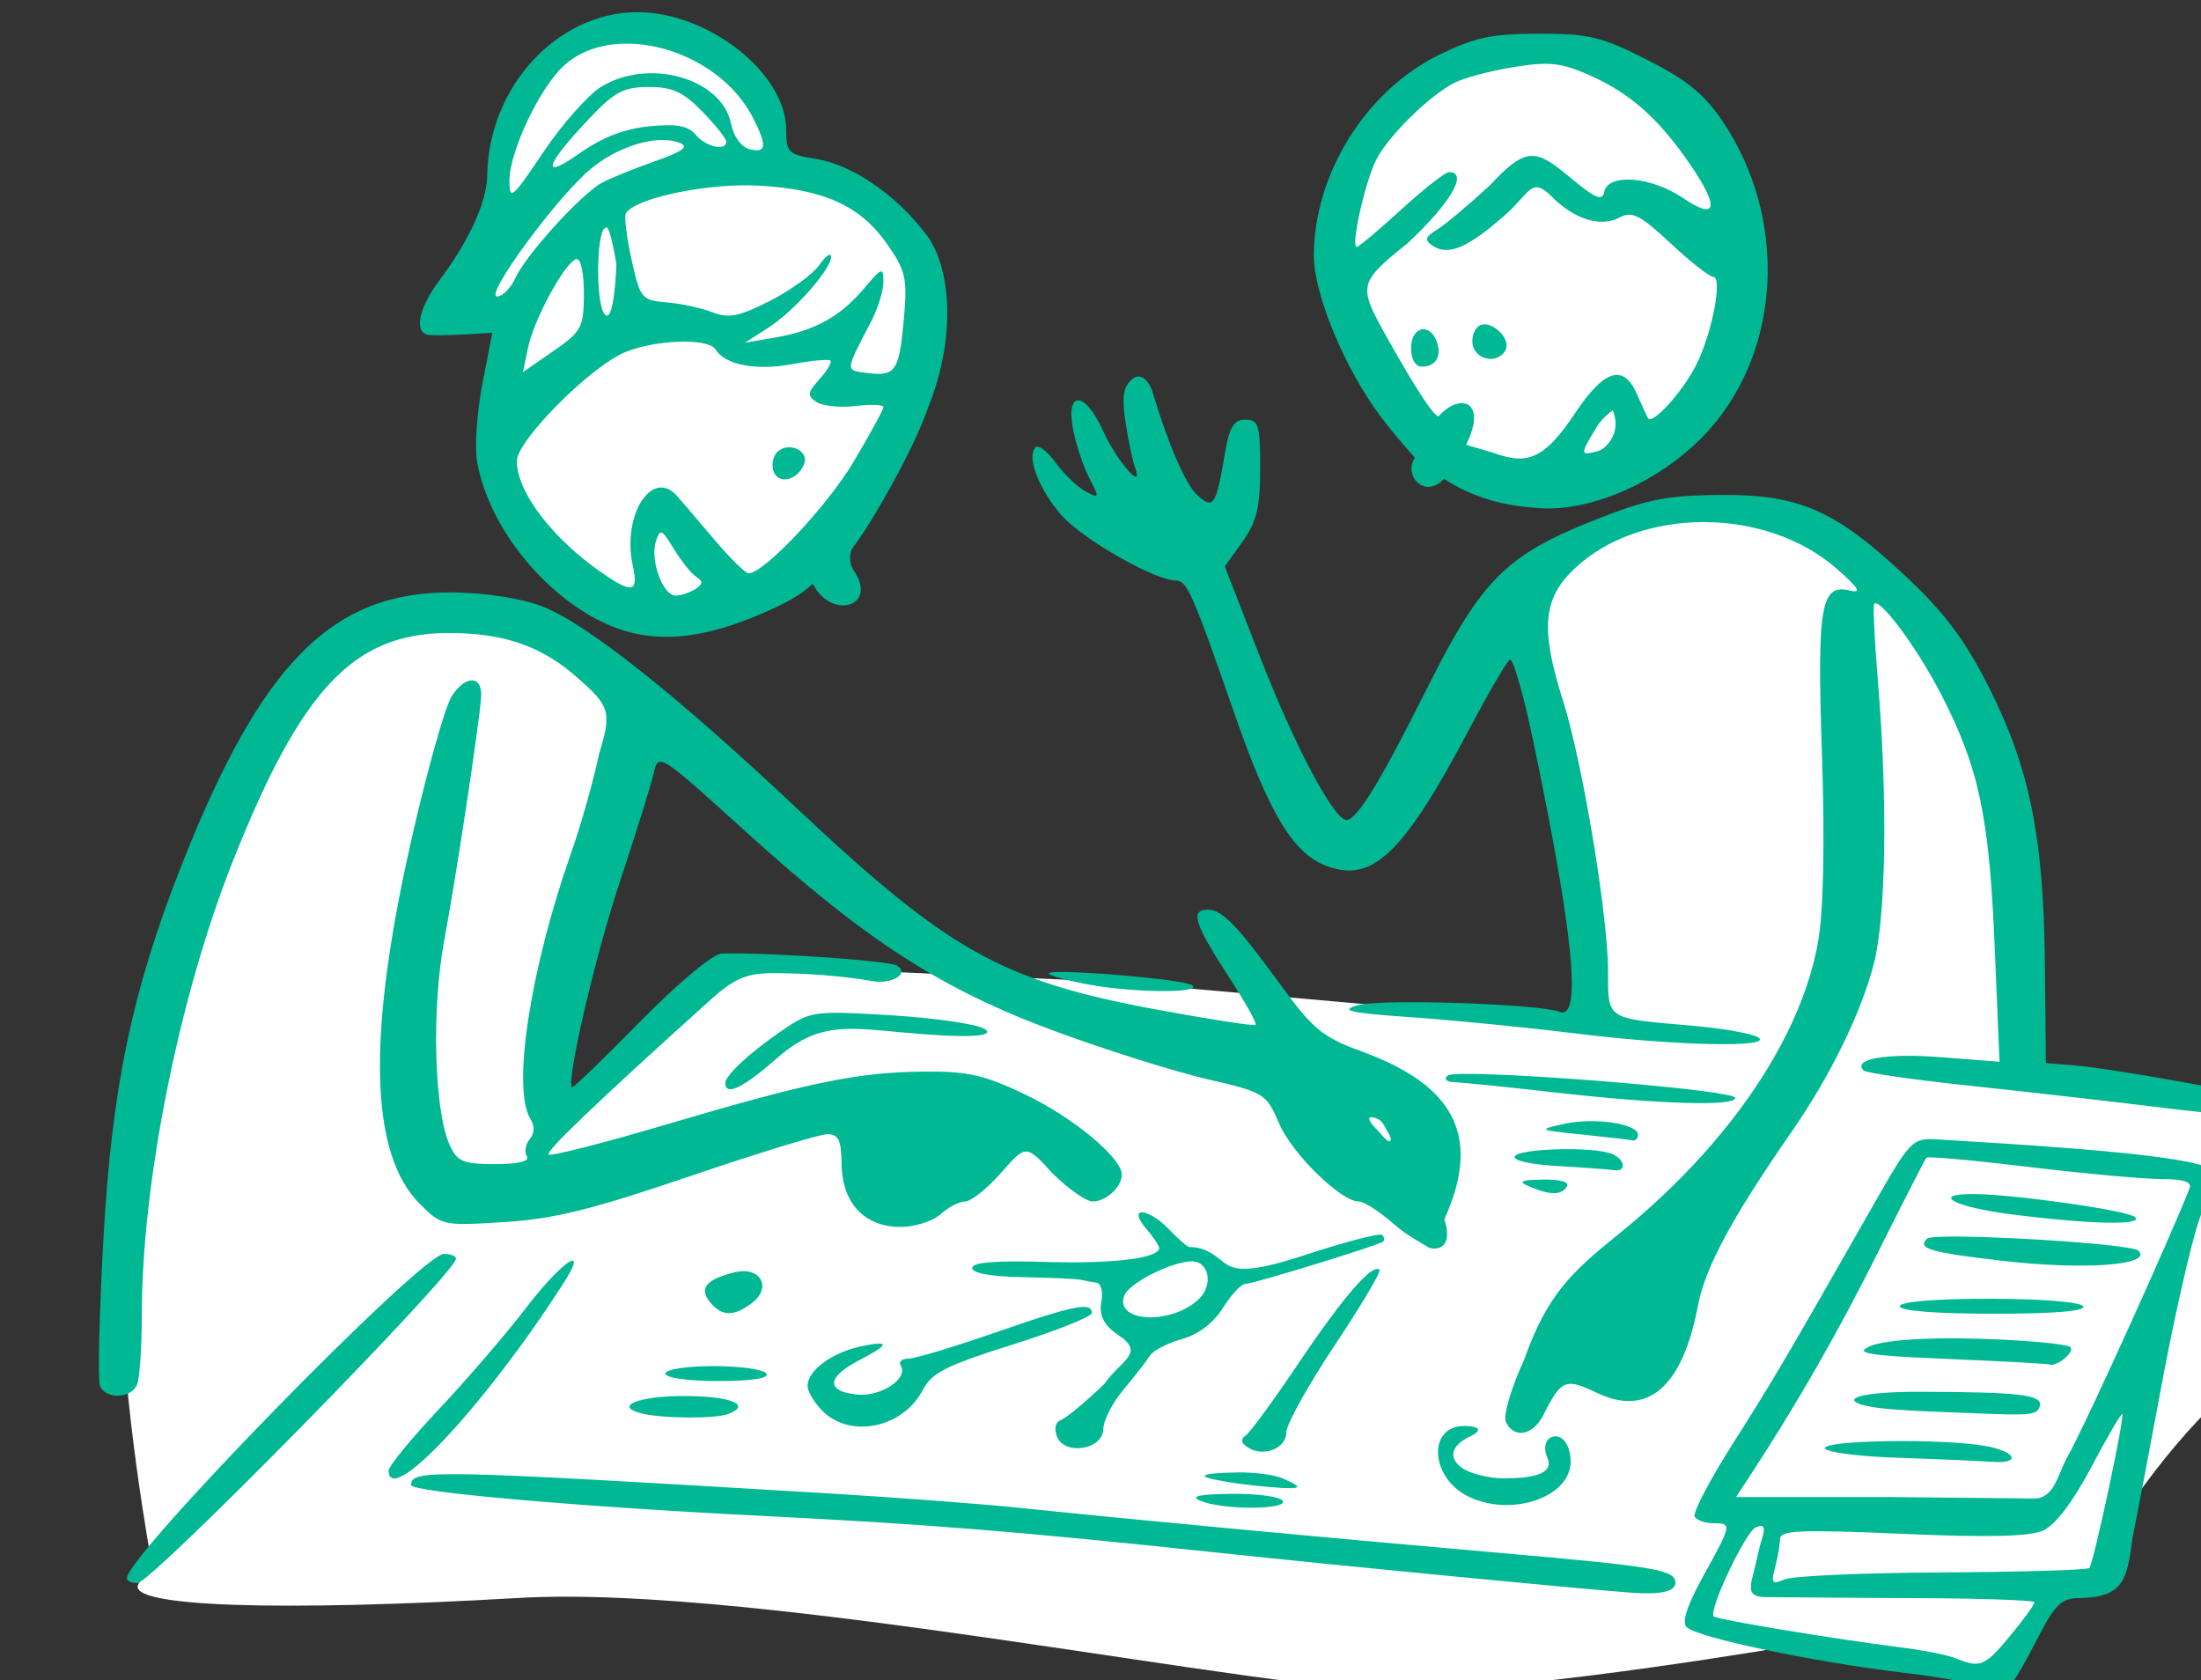 <?xml version="1.0" ?><svg height="228.226mm" viewBox="0 0 299.021 228.226" width="299.021mm" xmlns="http://www.w3.org/2000/svg">
    <rect x="0" y="0" width="299.021" height="228.226" fill="#333333" stroke="none"/>
    <path d="m 32511.41,3976.965 c -4.788,0.235 -9.834,0.985 -15.127,2.367 -42.349,11.055 -52.572,49.014 -56.266,74.68 -3.694,25.666 -18.21,52.26 -24.051,64.088 -5.841,11.828 30.237,8.195 30.237,8.195 0,0 -3.867,22.573 -6.186,36.721 -2.319,14.147 3.867,58.675 19.586,74.291 7.474,15.152 56.437,46.386 87.018,38.191 30.58,-8.195 84.784,-55.971 100.074,-95.475 15.29,-39.504 18.468,-62.155 -3.178,-94.933 -21.647,-32.778 -60.732,-39.195 -60.732,-39.195 0,0 -6.185,-28.45 -11.94,-38.346 -5.036,-8.658 -25.922,-32.232 -59.435,-30.584 z m 457.103,12.976 c -13.133,-0.07 -25.753,2.795 -36.504,9.23 -38.225,22.883 -65.629,67.334 -60.131,109.853 16.321,79.163 70.869,118.203 142.854,92.537 71.984,-25.666 66.488,-125.393 41.92,-164.201 -17.658,-27.893 -54.576,-47.24 -88.139,-47.42 z m 107.768,233.557 c -27.489,-0.541 -86.674,10.668 -100.762,33.705 -14.087,23.038 7.216,86.353 13.916,116.967 6.7,30.614 10.051,111.941 10.051,111.941 l -44.414,-1.902 -197.914,-17.703 -199.547,-8.967 -86.16,79.549 c 0,0 -6.357,-11.905 -4.811,-36.488 1.546,-24.584 30.925,-104.752 38.828,-137.299 7.903,-32.546 3.695,-68.571 -63.48,-85.424 -67.174,-16.853 -102.566,21.723 -129.539,79.781 -26.972,58.058 -64.813,205.768 -65.586,263.053 -0.773,57.285 15.291,144.256 15.291,144.256 0,0 -0.09,-1.624 -6.873,10.127 -6.787,11.751 71.384,14.226 195.424,7.113 124.04,-7.112 386.39,48.849 454.681,47.844 68.291,-1.005 199.031,-23.578 199.031,-23.578 l 104.014,18.637 25.686,-42.598 28.345,-7.498 6.186,-28.836 c 0,0 32.47,-52.183 67.775,-77.617 35.305,-25.434 24.653,-137.994 15.461,-138.535 -9.191,-0.541 -126.566,-15.002 -126.566,-15.002 0,0 -2.491,-33.86 -2.147,-68.648 0.343,-34.788 -27.144,-129.491 -49.478,-161.496 -22.334,-32.005 -69.924,-60.84 -97.412,-61.381 z" fill="#FFFFFF" paint-order="markers stroke fill" transform="translate(-270.82,153.125) matrix(0.265,0,0,0.265,-8258.022,-1203.348)"/>
    <path d="m 32511.105,3969.345 c -41.07,0 -76.392,38.338 -76.996,83.57 -0.181,13.689 -9.214,33.458 -24.799,54.285 -10.585,14.143 -12.907,26.724 -5.092,27.598 2.635,0.295 11.017,0.17 18.625,-0.277 l 13.834,-0.812 -5.057,26.164 c -2.797,14.39 -4.027,32.205 -2.767,39.588 6.734,39.481 45.097,81.019 81.795,88.566 19.542,4.02 40.845,0.211 68.428,-12.232 21.976,-9.913 21.132,-14.902 22.332,-12.695 9.762,17.947 32.921,10.642 20.765,-7.227 -3.348,-4.921 -1.958,-10.489 -0.652,-12.09 7.299,-8.952 30.43,-48.144 38.467,-71.371 15.926,-39.655 10.612,-74.944 -1.119,-89.49 -15.208,-19.99 -37.737,-35.397 -56.045,-38.324 -14.397,-2.302 -15.473,-3.34 -15.473,-14.961 0,-28.908 -39.689,-60.291 -76.246,-60.291 z m -7.729,16.17 c 25.212,-0.925 54.312,13.531 66.856,37.789 7.49,14.483 7.074,18.575 -1.645,16.295 -4.228,-1.106 -8.192,-6.56 -9.492,-13.062 -4.646,-23.229 -42.013,-33.913 -66.465,-19.004 -6.746,4.113 -20.12,19.19 -29.722,33.504 -16.111,24.016 -17.452,25.14 -17.422,14.56 0.05,-14.87 15.434,-47.344 27.84,-58.762 7.934,-7.302 18.59,-10.9 30.05,-11.32 z m 469.917,-5.139 c -24.263,0 -32.851,1.826 -51.401,10.936 -37.377,18.354 -64.021,61.163 -64.021,102.861 0,19.933 16.047,58.411 34.548,82.838 8.42,11.117 17.282,20.758 17.282,20.758 -6.053,8.557 4.541,21.648 14.916,10.809 17.719,11.524 35.449,14.461 52.492,15.188 28.149,0.197 62.498,-16.566 84.002,-40.996 36.589,-41.568 39.402,-108.076 6.639,-157.018 -9.553,-14.267 -18.385,-21.524 -38.848,-31.92 -23.377,-11.877 -29.897,-13.455 -55.609,-13.455 z m -1.249,15.609 c 10.08,-0.766 16.2,0.836 27.401,5.789 20.25,8.954 34.792,21.747 50.57,44.492 16.016,23.081 14.885,30.395 -2.834,18.369 -16.301,-11.062 -38.51,-12.826 -40.414,-3.211 -0.987,4.982 -4.644,3.415 -17.902,-7.67 -17.172,-14.303 -22.15,-15.661 -40.666,4.285 -10.845,10.02 -23.092,20.285 -27.217,22.812 -6.052,3.708 -6.492,5.284 -2.281,8.16 7.988,5.455 17.951,1.267 37.111,-15.6 13.873,-12.21 13.267,-20.877 25.934,-7.676 11.345,10.376 23.805,13.722 32.929,8.84 6.329,-3.387 10.448,-1.295 26.024,13.211 10.18,9.479 20.026,17.234 21.881,17.234 5.062,0 -0.644,29.425 -8.805,45.416 -6.872,13.466 -22.154,30.39 -24.481,27.111 -0.616,-0.866 -3.157,-6.322 -5.648,-12.123 -6.883,-16.022 -16.76,-13.125 -31.723,9.301 -14.774,22.142 -23.425,26.813 -39.519,21.332 -9.449,-3.219 -16.676,-4.56 -16.381,-5.158 11.15,-22.57 -3.532,-26.419 -13.973,-14.592 -0.448,0.507 -2.923,2.154 -26.625,-40.094 -15.024,-26.778 -14.879,-28.014 10.549,-48.467 22.034,-20.569 31.279,-36.42 21.24,-36.42 -1.939,0 -12.967,8.629 -24.507,19.176 -11.541,10.547 -21.814,19.176 -22.829,19.176 -3.265,0 4.408,-34.068 10.141,-45.012 6.414,-12.251 27.14,-32.555 39.94,-39.133 4.844,-2.489 18.503,-6.104 30.351,-8.033 4.575,-0.745 8.375,-1.262 11.734,-1.518 z m -455.074,11.712 c 12.139,0 17.641,2.537 27.441,12.648 6.742,6.956 12.26,13.858 12.26,15.34 0,5.047 -10.55,2.714 -15.681,-3.469 -3.855,-4.644 -9.71,-5.722 -23.77,-4.371 -12.697,1.22 -24.123,5.647 -35.773,13.859 -20.377,14.363 -17.863,6.154 5.707,-18.621 12.274,-12.902 17.085,-15.387 29.816,-15.387 z m 5.887,27.191 c 3.661,-0.118 7.004,0.336 9.812,1.424 5.054,1.957 1.909,4.318 -12.568,9.434 -10.62,3.753 -22.812,8.695 -27.09,10.984 -10.525,5.633 -39.032,36.929 -44.428,48.773 -2.402,5.27 -6.652,9.582 -9.445,9.582 -6.794,0 30.873,-51.254 48.109,-65.461 10.789,-8.894 24.627,-14.383 35.61,-14.736 z m 40.213,23.256 c 3.515,-0.089 6.939,-0.053 10.189,0.127 33.729,1.867 52.286,10.367 66.076,30.264 9.409,13.579 10.235,17.396 8.319,38.514 -2.396,26.436 -4.254,29.106 -18.953,27.232 -11.169,-1.424 -11.245,-0.532 2.209,-26.363 3.466,-6.654 6.302,-15.847 6.302,-20.43 0,-7.635 -0.844,-7.333 -10.049,3.605 -12.086,14.368 -25.326,21.635 -45.697,25.088 l -15.209,2.578 11.67,-7.463 c 13.367,-8.548 32.436,-30.026 32.436,-36.535 0,-2.417 -2.707,-0.528 -6.02,4.199 -3.311,4.727 -14.724,13.007 -25.361,18.398 -15.89,8.051 -21.155,9.091 -29.459,5.82 -5.56,-2.19 -16.121,-4.477 -23.465,-5.08 -12.826,-1.053 -13.541,-1.924 -17.977,-21.992 -2.54,-11.493 -3.845,-22.148 -2.898,-23.678 4.248,-6.875 33.277,-13.66 57.887,-14.285 z m -67.987,21.482 c 2.178,-0.439 5.239,18.938 5.239,18.938 v 0 c 0,0 -1.163,33.526 -6.453,24.969 -4.001,-6.487 -3.811,-39.244 0.259,-43.315 0.332,-0.331 0.652,-0.529 0.963,-0.592 z m -14.957,16.283 c 2.022,0 3.62,8.197 3.53,18.217 -0.135,16.903 -1.27,18.994 -15.696,28.979 l -15.547,10.76 2.647,-12.678 c 3.152,-15.096 19.859,-45.277 25.066,-45.277 z m 52.233,42.367 c 9.19,-0.302 16.883,0.948 18.703,3.893 4.93,7.977 20.772,11.07 39.127,7.641 10.038,-1.875 18.961,-2.7 19.83,-1.832 0.869,0.868 -1.653,5.146 -5.6,9.506 -6.158,6.804 -6.379,8.462 -1.572,11.688 3.078,2.078 12.071,2.987 19.982,2.047 7.91,-0.941 14.383,-0.68 14.383,0.578 0,1.259 -6.885,13.874 -15.295,28.033 -13.482,22.691 -45.946,57.16 -53.836,57.16 -1.568,0 -9.086,-7.334 -16.711,-16.299 -7.623,-8.965 -16.494,-19.36 -19.71,-23.1 -12.901,-14.999 -28.665,9.451 -22.93,35.564 2.877,13.092 -0.01,14.196 -13.529,5.172 -26.687,-17.822 -45.918,-42.499 -45.918,-58.926 0,-10.424 37.659,-48.3 55.392,-55.709 7.806,-3.261 18.494,-5.114 27.684,-5.416 z m 411.728,-8.757 c -0.858,0.202 -1.649,0.62 -2.324,1.295 -2.402,2.404 -3.333,7.077 -2.064,10.383 2.655,6.917 12.37,8.001 16.199,1.807 3.546,-5.738 -5.801,-14.9 -11.811,-13.484 z m -29.093,2.449 c -3.634,-0.702 -7.266,2.785 -7.266,9.488 0,5.792 2.19,9.588 5.527,9.588 7.268,0 10.409,-5.492 7.498,-13.078 -1.398,-3.647 -3.579,-5.577 -5.759,-5.998 z m -146.661,24.144 c -1.107,-0.09 -2.298,0.281 -3.543,1.315 -4.634,3.846 -5.44,8.947 -3.481,22.016 1.403,9.356 3.599,19.811 4.879,23.232 4.907,13.118 -9.37,-3.192 -16.357,-18.686 -9.168,-20.329 -19.19,-21.051 -15.451,-1.113 1.47,7.838 5.221,19.171 8.33,25.188 5.414,10.465 5.332,10.765 -1.883,6.904 -4.145,-2.219 -11.015,-8.805 -15.26,-14.635 -4.246,-5.83 -8.931,-9.388 -10.412,-7.908 -4.706,4.705 1.796,21.652 13.365,34.826 10.746,12.241 47.864,33.422 58.57,33.422 5.77,0 8.519,6.251 30.36,69.035 17.273,49.646 29.411,70.035 45.715,76.789 24.26,10.048 40.242,-4.947 74.59,-69.983 9.72,-18.404 18.978,-34.269 20.572,-35.254 1.593,-0.985 6.946,17.525 11.894,41.133 20.831,99.421 25.182,143.802 13.662,139.381 -10.735,-4.119 -92.204,-6.762 -103.664,-3.363 -9.314,2.763 -4.039,3.933 27.711,6.146 21.571,1.504 59.479,5.247 84.233,8.318 51.388,6.375 102.102,7.429 93.429,1.943 -3.063,-1.937 -18.596,-4.636 -34.517,-5.998 -43.667,-3.735 -42.375,-2.881 -42.375,-28.016 0,-28.203 -13.107,-106.996 -22.979,-138.152 -11.834,-37.35 -10.51,-52.677 5.889,-68.143 33.66,-31.744 98.093,-31.69 134.313,0.113 11.347,9.963 13.033,12.745 6.794,11.207 -14.963,-3.687 -16.925,7.777 -14.353,83.85 1.49,44.113 0.822,79.411 -1.799,95.086 -8.379,50.104 -46.5,106.047 -103.361,151.684 -23.43,18.91 -36.027,30.955 -47.518,63.67 -6.486,14.029 -10.733,28.267 -9.439,31.641 3.915,8.994 13.947,7.487 19.424,-3.519 9.207,-18.5 11.581,-18.634 27.603,-11.031 25.848,12.266 43.604,-3.151 51.482,-44.695 3.751,-19.778 17.353,-44.993 48.52,-89.951 19.356,-27.92 35.101,-60.134 41.619,-85.154 6.337,-24.332 7.227,-83.754 2.17,-144.963 -1.755,-21.094 -2.613,-38.983 -1.928,-39.754 2.919,-3.298 22.061,22.562 34.399,46.469 19.257,37.326 24.598,62.5 27.379,129.096 l 2.47,59.105 -30.425,-2.348 c -27.637,-2.131 -45.169,0.92 -39.258,6.83 1.266,1.264 26.239,4.835 55.502,7.936 29.262,3.101 73.911,8.205 99.224,11.344 25.313,3.139 51.205,5.121 57.53,5.383 15.881,0.658 17.693,-5.532 3.965,-8.521 -22.215,-4.837 -86.381,-16.985 -109.379,-18.854 l -13.37,-1.086 -0.535,-51.775 c -0.665,-64.241 -7.839,-99.465 -28.713,-140.93 -11.94,-23.723 -22.354,-37.7 -41.689,-55.939 -36.802,-34.716 -55.25,-42.897 -96.006,-42.586 -27.588,0.211 -37.564,2.216 -64.867,13.039 -45.019,17.846 -57.715,30.644 -85.533,86.236 -24.076,48.111 -35.837,67.309 -41.227,67.309 -6.421,0 -26.438,-37.685 -44.168,-83.162 l -18.219,-46.727 9.073,-12.719 c 7.304,-10.242 9.072,-17.579 9.072,-37.65 0,-22.256 -0.81,-24.93 -7.564,-24.93 -5.972,0 -8.184,3.634 -10.508,17.26 -4.637,27.18 -5.829,28.968 -14.239,21.357 -5.914,-5.353 -14.766,-25.791 -22.871,-52.779 -0.971,-3.235 -3.528,-7.667 -6.847,-7.938 z m 243.241,16.451 c -1.689,0 2.016,3.905 0.693,10.82 h -0.01 c -0.96,5.033 -5.028,10.008 -9.037,11.057 -8.966,2.348 -8.978,1.774 -0.23,-12.609 3.939,-6.478 10.278,-9.268 8.588,-9.268 z m -423.924,19.903 c -1.767,0.233 -3.498,0.988 -4.901,2.391 -2.246,2.248 -3.06,6.763 -1.802,10.033 2.62,6.833 12.448,4.347 15.632,-3.955 1.989,-5.185 -3.629,-9.169 -8.929,-8.469 z m -64.881,43.76 c 1.339,-0.655 3.159,1.929 7.125,8.451 3.837,6.311 9.029,12.741 11.535,14.289 3.42,2.114 3.256,3.638 -0.65,6.113 -2.862,1.813 -7.403,3.324 -10.09,3.356 -6.489,0.078 -13.191,-18.164 -10.168,-27.682 0.816,-2.575 1.445,-4.134 2.248,-4.527 z m -105.929,30.55 c -62.329,-0.719 -98.76,36.083 -140.126,141.555 -24.772,63.164 -35.094,112.793 -39.36,189.248 -2.157,38.695 -2.99,72.78 -1.851,75.746 2.808,7.317 16.273,6.844 19.158,-0.674 1.28,-3.336 2.338,-19.301 2.338,-35.477 0.03,-67.972 19.091,-163.046 46.619,-232.463 35.041,-88.363 61.897,-116.912 110.17,-117.107 28.765,-0.117 48.218,6.612 66.806,23.107 15.846,14.061 17.661,16.93 10.889,38.617 -2.773,13.467 -9.293,36.566 -14.494,51.332 -20.957,59.506 -30.309,120.874 -20.727,136.024 2.238,3.539 2.095,7.387 -0.388,10.379 -2.171,2.615 -2.834,6.556 -1.473,8.758 1.59,2.573 -4.239,4.004 -16.312,4.004 -16.398,0 -19.353,-1.239 -23.227,-9.746 -8.011,-17.576 -9.378,-70.047 -2.748,-105.312 5.98,-31.802 17.798,-109.709 18.851,-124.258 0.808,-11.194 -7.829,-11.588 -14.974,-0.684 -3.52,5.373 -13.101,39.566 -21.293,75.984 -22.275,99.051 -20.722,158.863 4.789,184.373 11.198,11.198 11.874,11.346 43.34,9.383 25.361,-1.582 45.034,-6.446 95.234,-23.539 34.8,-11.849 66.483,-21.531 70.401,-21.531 5.727,0.01 7.169,3.035 7.312,15.424 0.245,19.918 11.726,32.121 30.219,32.121 7.323,0 16.558,-2.933 20.519,-6.519 3.964,-3.586 9.615,-6.519 12.561,-6.519 2.945,0 11.023,-6.374 17.953,-14.164 13.256,-14.9 12.944,-15.616 27.105,0 7.98,7.79 17.111,14.164 20.292,14.164 6.903,0 14.986,-7.409 14.986,-13.736 0,-8.712 -25.138,-29.524 -49.858,-41.283 -20.837,-9.911 -29.341,-11.812 -51.777,-11.57 -33.96,0.365 -58.387,5.382 -131.59,27.031 -32.294,9.551 -59.561,16.521 -60.594,15.488 -1.645,-1.647 23.63,-25.816 82.879,-79.244 16.39,-14.78 22.262,-14.236 46.024,-13.424 15.855,0.542 32.231,2.828 36.465,3.668 10.373,2.056 19.973,-3.672 13.185,-7.867 -4.145,-2.562 -66.325,-6.834 -89.898,-6.176 -4.384,0.122 -22.226,15.033 -41.821,34.945 -18.797,19.103 -34.514,34.28 -34.931,33.727 -2.851,-3.794 11.995,-67.515 24.51,-105.188 8.29,-24.966 16.136,-50.163 17.433,-55.992 2.327,-10.466 2.924,-10.087 47.336,30.158 61.697,55.907 100.345,80.815 158.697,102.279 26.049,9.582 60.972,20.582 77.61,24.441 29.555,6.857 30.402,7.377 36.998,22.768 6.661,15.539 31.652,39.975 40.883,39.975 2.611,0 10.64,5.178 17.849,11.506 7.208,6.328 15.266,10.217 16.92,11.506 2.787,2.171 14.457,2.828 9.058,-13.917 19.969,-44.014 3.411,-69.313 -42.443,-86.032 -19.905,-7.257 -24.853,-11.304 -41.14,-33.623 -22.804,-31.255 -30.302,-39.016 -37.692,-39.016 -9.104,0 -6.89,7.304 10.116,33.406 8.727,13.394 15.197,24.926 14.38,25.627 -0.817,0.701 -23.54,-2.808 -50.498,-7.799 -79.597,-14.735 -106.736,-29.914 -184.935,-103.438 -62.664,-58.917 -107.899,-94.737 -130.58,-103.398 -10.407,-3.975 -28.895,-6.86 -45.155,-7.047 z m 314.758,194.611 c -6.458,-0.132 -10.41,0.13 -9.572,0.969 0.992,0.993 9.381,3.293 18.635,5.111 22.79,4.476 59.569,5.006 54.99,0.793 -2.757,-2.536 -44.679,-6.476 -64.053,-6.873 z m -113.265,20.975 c -17.628,-0.505 -21.62,1.308 -31.311,7.791 -17.068,11.416 -30.885,24.01 -30.885,28.152 0,6.866 9.223,2.452 26.26,-12.568 21.284,-18.762 35.916,-15.984 65.787,-13.289 36.815,3.321 46.295,1.429 40.778,-1.969 -3.938,-2.427 -25.423,-5.543 -47.741,-6.926 -9.621,-0.596 -17.013,-1.023 -22.888,-1.191 z m 315.761,31.256 c -4.347,0.073 -7.084,0.339 -7.66,0.842 -2.117,1.845 -0.508,3.283 3.836,3.43 4.113,0.139 27.325,2.504 51.582,5.258 53.01,6.017 92.047,7.185 92.047,2.754 0,-3.83 -109.374,-12.795 -139.805,-12.283 z m -46.436,22.201 c 5.396,0.674 5.965,4.055 8.725,8.655 1.902,3.169 0.821,4.761 -1.436,2.766 -2.258,-1.995 -2.999,-3.4 -4.792,-5.136 -3.045,-2.948 -5.589,-6.672 -2.497,-6.286 z m 111.04,2.018 c -4.252,0.077 -8.522,0.506 -12.35,1.353 -13.836,3.064 -13.679,3.159 8.93,5.479 12.656,1.298 24.307,2.649 25.889,3.004 1.582,0.355 2.875,-0.943 2.875,-2.885 0,-4.248 -12.59,-7.181 -25.344,-6.951 z m 178.892,9.352 c -12.932,-0.759 -13.804,0.134 -32.947,33.738 -44.786,78.621 -51.304,89.692 -71.992,122.246 -11.894,18.719 -20.693,35.547 -19.551,37.395 1.142,1.847 5.429,3.359 9.522,3.359 9.694,0 9.604,0.472 -5.02,26.91 -8.302,15.005 -11.185,23.81 -8.631,26.352 5.368,5.342 65.671,18.015 111.297,23.391 21.053,2.48 39.918,6.097 41.92,8.035 7.701,7.446 11.432,3.821 26.996,-26.201 8.857,-17.088 12.079,-20.135 21.293,-20.135 22.543,-0.37 24.383,-9.47 27.065,-30.711 1.962,-9.476 8.741,-45.057 15.06,-79.068 6.323,-34.012 14.928,-71.82 19.125,-84.018 4.196,-12.198 7.678,-21.002 8.043,-23.486 1.1,-7.477 -50.844,-12.448 -142.18,-17.807 z m -194.681,5.061 c -10.843,0.29 -20.791,1.544 -22.033,3.555 -1.306,2.112 7.886,4.224 21.826,5.014 13.246,0.75 26.24,1.697 28.877,2.103 6.921,1.067 5.901,-5.686 -1.276,-8.44 -4.816,-1.848 -16.552,-2.522 -27.394,-2.232 z m 189.029,4.268 c 0.705,-0.769 24.41,1.387 52.68,4.793 28.267,3.406 58.744,6.193 67.724,6.193 11.5,0 15.781,1.419 14.469,4.795 -8.129,20.938 -51.134,116.903 -63.328,139.029 -4.157,7.543 -6.141,20.101 -16.455,19.918 l -73.383,-0.742 h -79.332 l 6.297,-9.588 c 24.301,-37.001 45.753,-74.366 66.268,-115.418 13.077,-26.17 24.355,-48.211 25.06,-48.98 z m -196.568,11.248 c -11.667,0.215 -13.065,0.934 -6.938,3.566 10.539,4.53 16.375,4.53 19.174,0 1.432,-2.316 -3.417,-3.73 -12.236,-3.566 z m 220.301,7.42 c -21.786,-0.023 -9.431,6.62 19.175,10.31 40.325,5.202 68.579,5.871 64.049,1.52 -3.576,-3.435 -62.49,-11.801 -83.224,-11.83 z m -426.313,9.377 c -2.35,0.285 -1.627,3.488 2.514,8.315 3.693,4.302 6.715,8.793 6.715,9.98 0,5.26 -23.988,8.184 -58.491,7.127 -25.532,-0.782 -37.394,0.206 -37.394,3.113 0,2.656 9.74,4.423 25.888,4.699 14.238,0.243 27.614,0.844 29.725,1.334 2.109,0.49 5.754,1.153 8.098,1.475 2.333,0.321 3.484,4.653 2.535,9.625 -1.249,6.524 0.74,11.917 8.697,17.242 14.073,9.419 1.343,12.762 -7.236,25.127 -9.714,9.309 -19.741,17.618 -22.281,18.465 -2.687,0.896 -3.536,4.354 -2.032,8.277 3.869,10.079 23.679,6.971 23.852,-3.742 0.07,-4.427 4.784,-13.579 10.471,-20.338 5.687,-6.759 11.67,-14.464 13.295,-17.123 1.625,-2.659 8.993,-6.515 16.376,-8.566 8.48,-2.357 16.248,-8.213 21.094,-15.908 4.22,-6.698 9.3,-12.245 11.291,-12.326 4.562,-0.186 68.69,-19.889 70.85,-21.768 0.878,-0.765 0.684,-2.306 -0.432,-3.422 -1.116,-1.116 -18.689,3.445 -39.049,10.133 -32.199,10.578 -37.479,7.711 -43.269,3.068 -3.659,-2.936 -8.885,-7.238 -16.649,-6.963 -5.273,-2.959 -11.815,-11.616 -17.091,-14.902 -3.55,-2.212 -6.067,-3.093 -7.477,-2.922 z m 420.723,12.436 c -10.026,-0.109 -16.998,0.188 -17.873,1.062 -5.077,5.078 1.314,6.979 37.845,11.26 42.344,4.962 78.085,2.39 70.612,-5.082 -2.941,-2.941 -60.507,-6.914 -90.584,-7.24 z m -778.205,8.859 c -11.425,0 -162.559,154.615 -162.559,166.303 0,1.347 2.449,2.449 5.443,2.449 7.105,0 163.307,-159.039 163.307,-166.273 0,-1.363 -2.785,-2.479 -6.191,-2.479 z m 65.935,3.482 c -2.667,0.034 -12.55,9.439 -23.933,24.322 -10.082,13.184 -30.032,36.393 -44.33,51.576 -14.299,15.183 -25.997,29.423 -25.997,31.643 0,19.642 50.232,-34.276 90.034,-96.641 4.83,-7.568 5.826,-10.921 4.226,-10.9 z m 317.498,0.344 c 8.906,0 11.147,12.226 3.561,19.402 -14.155,13.386 -43.466,11.903 -38.156,-1.93 2.439,-6.358 24.447,-17.473 34.595,-17.473 z m 94.369,3.965 c -5.596,1.484 -19.783,18.659 -39.347,47.82 -12.737,18.985 -25.032,35.812 -27.319,37.395 -2.867,1.984 -2.536,3.919 1.063,6.24 7.959,5.133 19.709,0.484 19.709,-7.799 0,-4.057 11.126,-24.083 24.722,-44.504 13.597,-20.421 23.965,-37.888 23.036,-38.816 -0.44,-0.439 -1.064,-0.548 -1.864,-0.336 z m -324.099,1.058 c -1.432,-0.01 -3,0.178 -4.682,0.594 -14.615,3.609 -18.424,8.253 -12.562,15.315 6.046,7.285 11.865,7.483 21.119,0.717 9.586,-7.01 6.149,-16.571 -3.875,-16.625 z m 638.496,14.162 c -27.974,0 -45.797,1.493 -45.797,3.836 0,2.353 18.61,3.834 48.166,3.834 31.134,0 47.33,-1.355 45.797,-3.834 -1.367,-2.21 -21.772,-3.836 -48.166,-3.836 z m -465.067,4.191 c -6.247,0.354 -19.263,4.355 -44.267,13.059 -21.211,7.383 -41.329,13.424 -44.703,13.424 -3.377,0 -5.158,1.586 -3.961,3.525 4.122,6.67 -10.017,16.098 -22.342,14.898 -15.536,-1.512 -16.452,-8.515 1.438,-17.814 12.879,-6.695 17.952,-10.627 0.253,-6.818 -14.362,3.091 -27.099,12.15 -27.099,20.227 0,2.837 3.453,8.609 7.672,12.828 14.302,14.303 41.354,8.645 51.384,-10.75 4.56,-8.818 12.028,-12.595 46.065,-23.297 22.341,-7.025 40.619,-14.319 40.619,-16.209 0,-2.185 -1.31,-3.285 -5.059,-3.072 z m 438.375,16.154 c -17.825,0.326 -33.194,1.892 -37.195,5.613 -2.978,2.77 15.597,3.747 43.018,4.899 27.424,1.151 50.722,2.42 51.775,2.818 3.693,1.395 13.177,-6.437 10.744,-8.871 -2.102,-2.102 -38.633,-5.002 -68.342,-4.459 z m -627.222,14.162 c -13.914,0 -24.703,1.676 -24.703,3.836 0,2.195 11.581,3.836 27.074,3.836 17.072,0 26.194,-1.417 24.701,-3.836 -1.306,-2.109 -13.487,-3.836 -27.072,-3.836 z m 619.568,13.166 c -39.191,-0.158 -42.776,5.467 -23.199,8.176 11.601,1.605 34.662,2.175 46.266,2.68 33.03,1.435 35.708,1.192 37.236,-3.398 2.085,-6.263 -12.901,-7.266 -60.303,-7.457 z m -634.683,2.176 c -23.44,0 -36.295,5.15 -22.1,8.854 10.419,2.717 38.025,2.922 44.773,0.332 12.228,-4.692 1.135,-9.185 -22.673,-9.185 z m 737.275,9.221 c 1.381,1.381 -14.745,76.709 -16.9,78.947 -0.989,1.026 -34.901,2.039 -75.358,2.252 -40.46,0.213 -76.86,1.823 -80.89,3.576 -6.36,2.767 -7.002,1.963 -4.848,-6.088 1.367,-5.102 2.503,-11.682 2.533,-14.621 0.04,-4.46 10.412,-4.896 62.643,-2.641 44.637,1.927 65.396,1.422 72.377,-1.76 6.199,-2.824 15.238,-14.767 24.632,-32.545 8.167,-15.446 15.279,-27.651 15.811,-27.121 z m -337.344,6.129 c -18.826,0 -17.541,26.246 1.76,35.998 v 0 c 22.163,11.199 54.727,0.501 52.715,-19.707 -1.689,-16.959 -17.242,-12.188 -11.869,0.012 4.128,9.374 -11.036,10.547 -22.159,10.547 -7.858,0 -17.614,-2.433 -21.679,-5.406 -7.263,-5.305 -5.363,-11.418 4.179,-16.061 8.639,-4.204 1.892,-5.381 -2.947,-5.381 z m 217.156,7.797 c -17.528,0.266 -32.21,1.516 -32.21,3.57 0,2.033 16.827,4.26 37.394,4.949 20.566,0.69 42.139,1.615 47.941,2.057 15.82,1.204 12.697,-5.507 -3.834,-8.24 -11.387,-1.882 -31.762,-2.602 -49.291,-2.336 z m -333.277,16.027 c -17.244,0.31 -24.031,1.633 -7.275,4.535 8.919,1.605 21.521,2.923 31.031,3.477 10.478,0.373 7.596,-1.189 -0.744,-4.99 -4.22,-1.813 -14.575,-3.174 -23.012,-3.022 z m -393.144,0.986 c -28.117,-0.567 -30.657,1.414 -30.657,5.479 0,3.58 85.216,11.062 180.26,15.826 85.451,4.283 130.053,7.895 235.869,19.104 66.248,7.018 180.929,18.109 209.024,20.217 15.446,1.159 23.011,-0.509 23.011,-5.078 0,-6.617 -10.1,-8.322 -91.25,-15.404 -91.308,-7.969 -190.669,-17.291 -244.338,-22.924 -18.983,-1.992 -62.993,-5.328 -97.798,-7.412 -102.31,-6.127 -156.005,-9.24 -184.121,-9.807 z m 390.041,9.977 c -16.815,0.191 -21.509,1.232 -16.075,3.566 10.996,4.725 45.109,4.725 42.19,0 -1.306,-2.11 -13.056,-3.716 -26.115,-3.566 z m 271.388,16.484 c 1.897,0.042 1.868,2.144 0.287,7.16 -1.508,4.777 -2.323,9.852 -4.732,19.232 -2.135,8.315 0.117,10.003 7.531,10.094 l 63.779,0.453 c 40.319,0 73.305,0.98 73.305,2.176 0,1.197 -5.608,8.932 -12.465,17.189 -13.036,15.703 -15.274,16.636 -27.804,11.561 -4.22,-1.709 -17.164,-4.274 -28.764,-5.701 -31.339,-3.854 -93.757,-14.181 -95.371,-15.777 -2.954,-2.925 16.377,-43.738 21.682,-45.773 1.073,-0.412 1.92,-0.627 2.552,-0.613 z" fill="#00B894" transform="translate(-270.82,153.125) matrix(0.265,0,0,0.265,-8258.022,-1203.348)"/>
</svg>